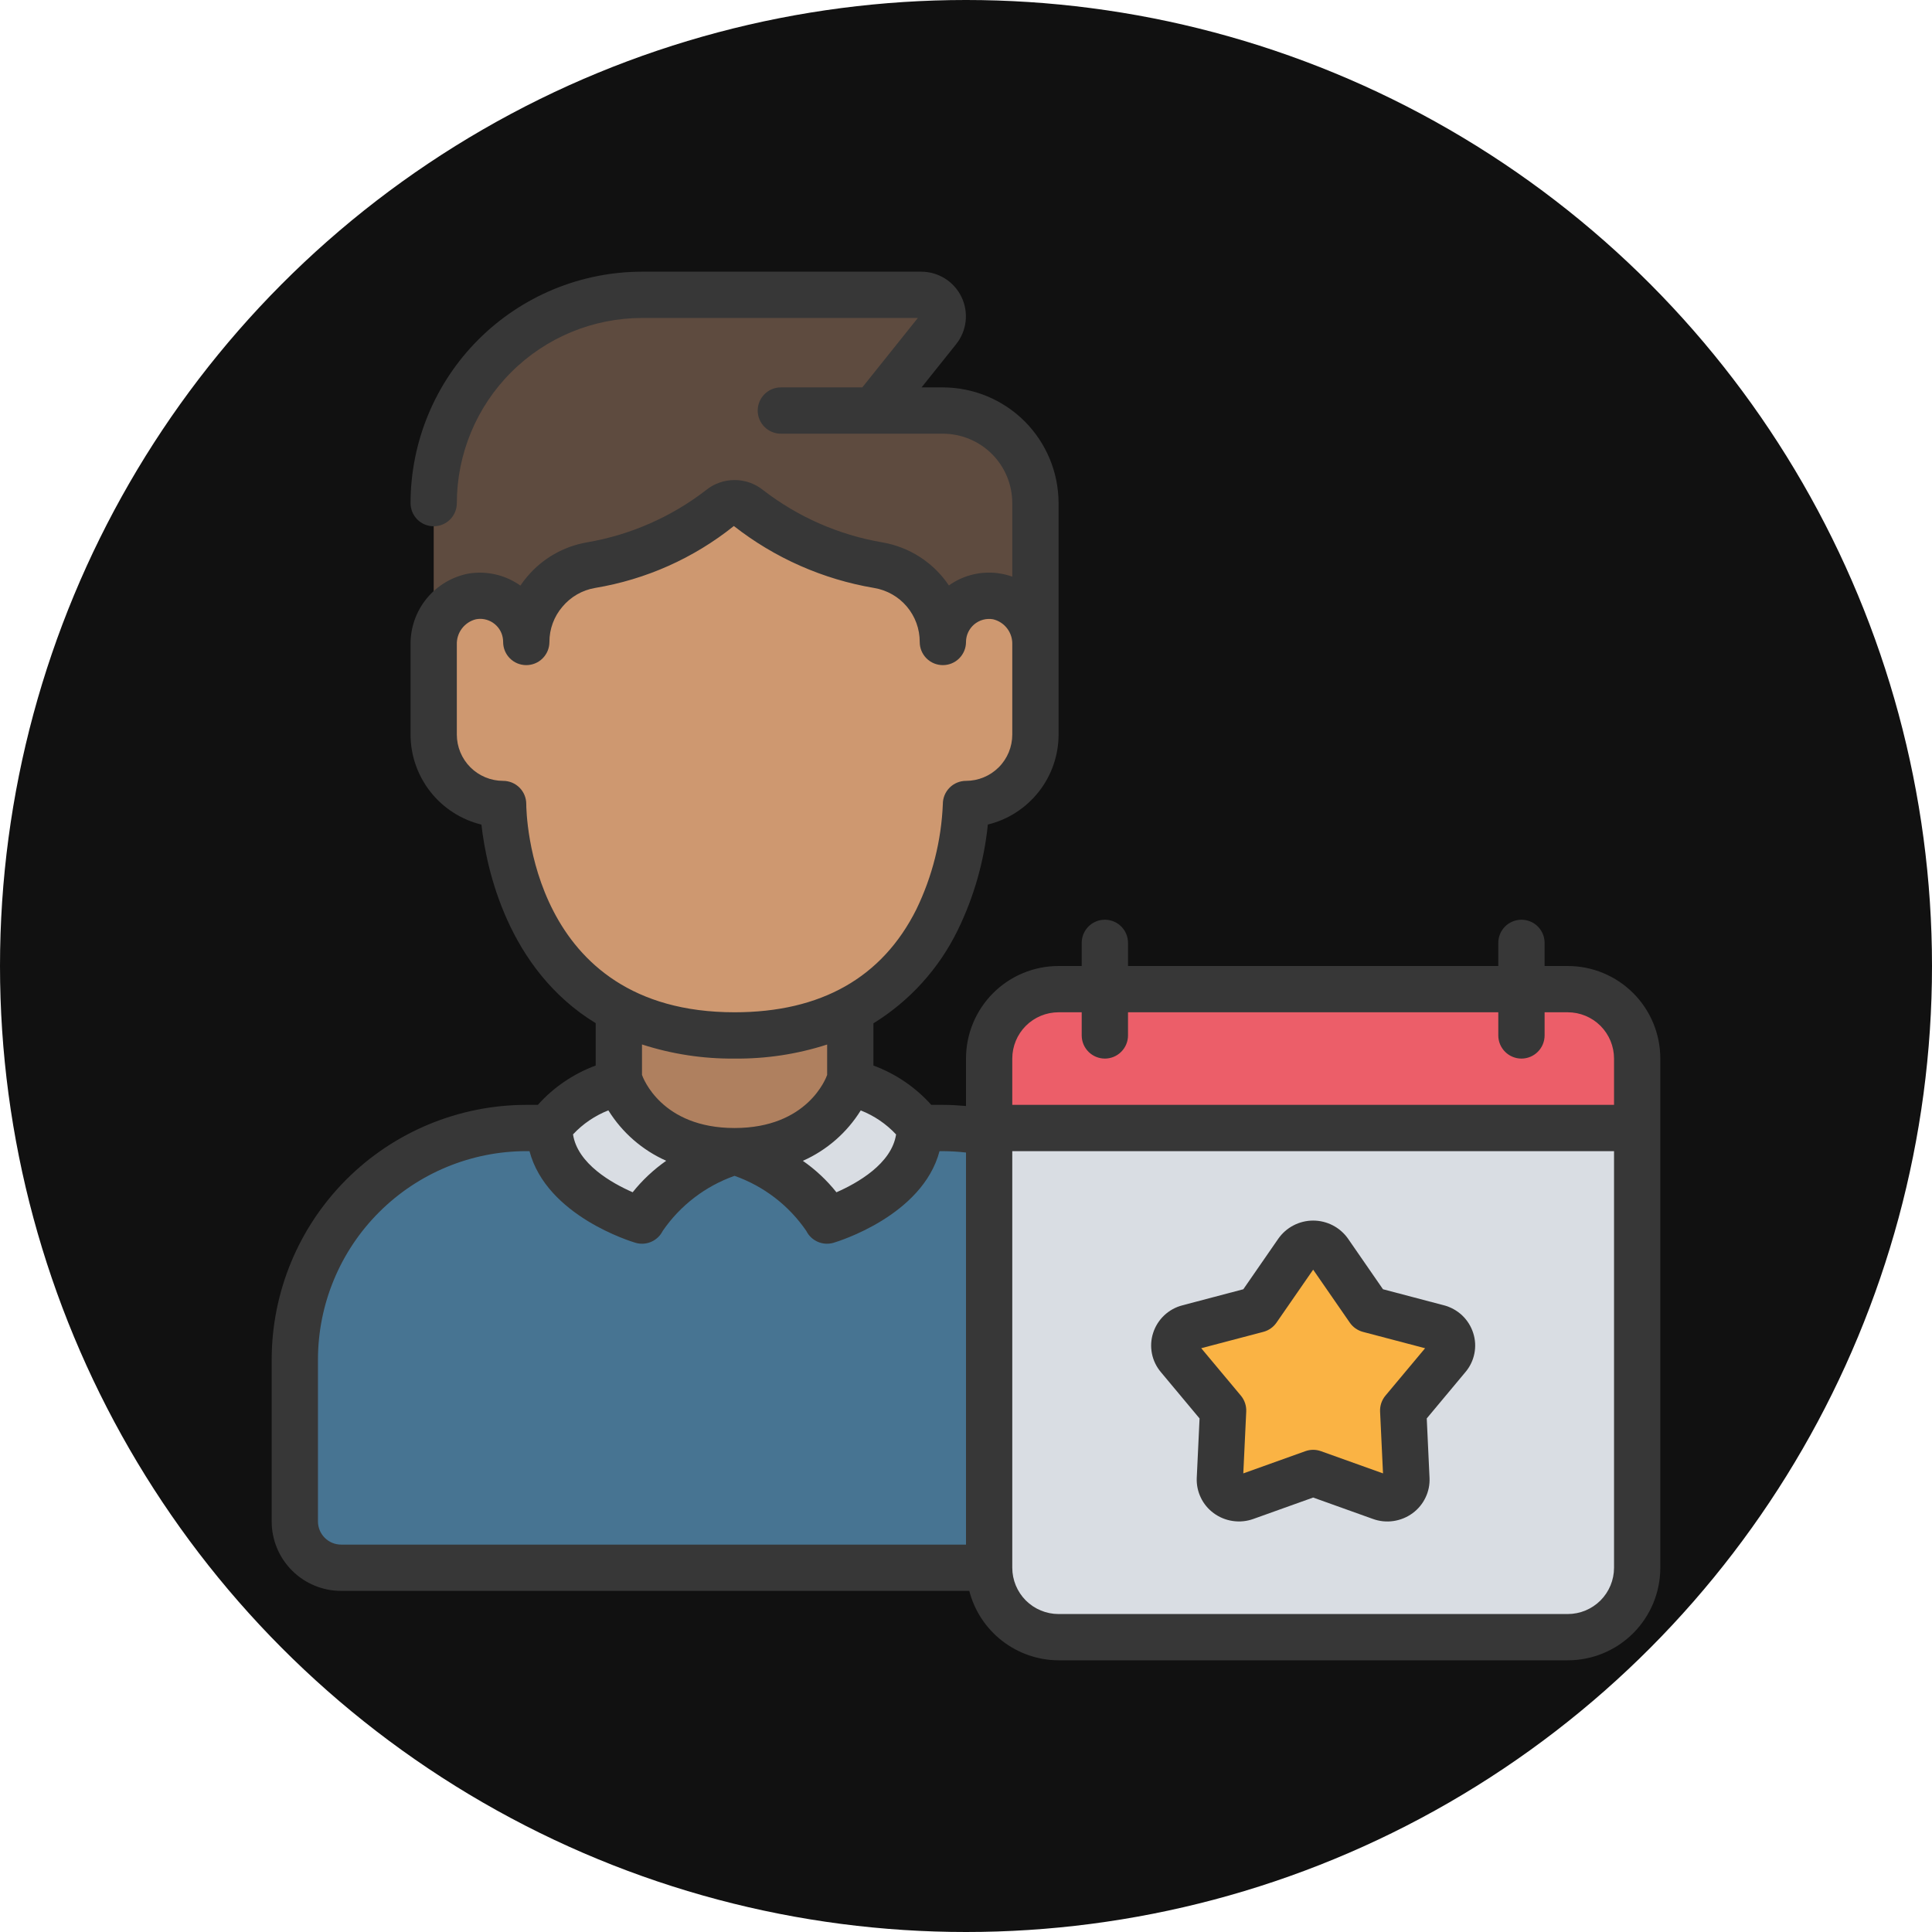 <svg width="64" height="64" viewBox="0 0 64 64" fill="none" xmlns="http://www.w3.org/2000/svg">
<circle cx="32" cy="32" r="32" fill="#111111"/>
<path d="M32.767 37.52L33.533 51.933H11.3C10.894 51.932 10.504 51.77 10.217 51.483C9.93 51.196 9.768 50.806 9.767 50.4V45.033C9.772 43.002 10.582 41.055 12.019 39.619C13.455 38.182 15.402 37.373 17.433 37.367H31.233C31.748 37.367 32.262 37.419 32.767 37.52Z" fill="#477492"/>
<path d="M54.233 37.367V52.7C54.233 53.107 54.072 53.497 53.784 53.784C53.497 54.072 53.107 54.233 52.7 54.233H34.3C33.894 54.232 33.504 54.07 33.217 53.783C32.93 53.496 32.768 53.106 32.767 52.7V37.367L33.533 36.6H53.467L54.233 37.367Z" fill="#D9DDE3"/>
<path d="M54.233 34.3V37.367H32.767V34.3C32.768 33.894 32.93 33.504 33.217 33.217C33.504 32.93 33.894 32.768 34.3 32.767H52.7C53.106 32.768 53.495 32.93 53.783 33.217C54.07 33.504 54.232 33.894 54.233 34.3Z" fill="#EC5E69"/>
<path d="M44.027 41.472L45.34 43.377L47.629 43.98C47.73 44.004 47.823 44.053 47.899 44.123C47.975 44.192 48.032 44.28 48.065 44.378C48.097 44.476 48.104 44.581 48.085 44.682C48.066 44.784 48.021 44.879 47.955 44.958L46.479 46.721L46.587 48.988C46.589 49.091 46.566 49.193 46.52 49.285C46.473 49.377 46.405 49.457 46.321 49.516C46.236 49.576 46.139 49.614 46.036 49.627C45.934 49.64 45.83 49.628 45.733 49.591L43.5 48.79L41.264 49.591C41.167 49.628 41.063 49.64 40.961 49.627C40.858 49.614 40.761 49.576 40.677 49.516C40.592 49.457 40.524 49.377 40.478 49.285C40.431 49.193 40.408 49.091 40.41 48.988L40.518 46.721L39.042 44.958C38.976 44.879 38.931 44.784 38.912 44.682C38.893 44.581 38.9 44.476 38.932 44.378C38.965 44.28 39.022 44.192 39.098 44.123C39.175 44.053 39.267 44.004 39.368 43.98L41.66 43.377L42.977 41.472C43.036 41.389 43.115 41.321 43.206 41.274C43.298 41.227 43.399 41.203 43.502 41.203C43.604 41.203 43.706 41.227 43.797 41.274C43.888 41.321 43.967 41.389 44.027 41.472Z" fill="#FAB344"/>
<path d="M28.167 32.784V38.133H20.5V32.767L28.167 32.784Z" fill="#AF805F"/>
<path d="M14.367 21.349V16.667C14.367 14.837 15.094 13.082 16.388 11.788C17.682 10.494 19.437 9.767 21.267 9.767H30.517C30.652 9.767 30.783 9.804 30.897 9.876C31.011 9.947 31.102 10.049 31.16 10.17C31.218 10.291 31.241 10.426 31.226 10.56C31.21 10.693 31.158 10.819 31.074 10.924L28.933 13.6H31.233C32.047 13.6 32.827 13.923 33.402 14.498C33.977 15.073 34.3 15.853 34.3 16.667V21.349H14.367Z" fill="#5E4B3F"/>
<path d="M24.334 38.133C24.334 38.133 22.034 38.9 21.267 40.433C21.267 40.433 18.2 39.538 18.2 37.367C18.788 36.613 19.608 36.074 20.533 35.833C20.533 35.833 21.267 38.133 24.334 38.133ZM24.334 38.133C24.334 38.133 26.634 38.9 27.4 40.433C27.4 40.433 30.467 39.538 30.467 37.367C29.879 36.613 29.059 36.074 28.134 35.833C28.134 35.833 27.4 38.133 24.334 38.133Z" fill="#D9DDE3"/>
<path d="M34.3 21.351V24.333C34.3 24.943 34.057 25.528 33.626 25.96C33.195 26.391 32.61 26.633 32 26.633C31.951 27.964 31.625 29.27 31.041 30.467C30.083 32.383 28.166 34.3 24.333 34.3C16.666 34.3 16.666 26.633 16.666 26.633C16.056 26.633 15.472 26.391 15.04 25.96C14.609 25.528 14.367 24.943 14.367 24.333V21.351C14.359 20.977 14.483 20.613 14.717 20.321C14.951 20.03 15.28 19.83 15.647 19.756C15.866 19.72 16.091 19.731 16.306 19.79C16.521 19.849 16.72 19.954 16.89 20.098C17.06 20.241 17.197 20.421 17.29 20.622C17.384 20.824 17.433 21.044 17.433 21.267C17.436 20.658 17.653 20.07 18.045 19.605C18.437 19.14 18.981 18.827 19.58 18.721C21.142 18.456 22.614 17.808 23.866 16.835C23.997 16.727 24.163 16.669 24.333 16.669C24.504 16.669 24.669 16.727 24.801 16.835C26.052 17.808 27.524 18.456 29.087 18.721C29.688 18.822 30.234 19.134 30.627 19.6C31.02 20.066 31.235 20.657 31.233 21.267C31.233 21.044 31.282 20.824 31.376 20.622C31.47 20.421 31.607 20.241 31.776 20.098C31.947 19.954 32.146 19.849 32.36 19.79C32.575 19.731 32.8 19.72 33.02 19.756C33.386 19.83 33.715 20.03 33.949 20.321C34.183 20.613 34.307 20.977 34.3 21.351Z" fill="#CE9870"/>
<path d="M47.828 43.239L45.813 42.708L44.658 41.037C44.528 40.85 44.354 40.698 44.153 40.593C43.951 40.488 43.727 40.433 43.5 40.433C43.273 40.433 43.049 40.488 42.848 40.593C42.646 40.698 42.473 40.85 42.343 41.037L41.187 42.708L39.173 43.239C38.946 43.297 38.737 43.412 38.566 43.573C38.396 43.734 38.269 43.935 38.198 44.159C38.127 44.378 38.114 44.611 38.159 44.837C38.203 45.063 38.305 45.274 38.453 45.45L39.737 46.988L39.644 48.956C39.634 49.182 39.68 49.407 39.778 49.61C39.875 49.814 40.021 49.99 40.203 50.124C40.39 50.262 40.608 50.352 40.839 50.385C41.069 50.419 41.303 50.395 41.522 50.316L43.5 49.608L45.477 50.316C45.696 50.396 45.931 50.42 46.161 50.386C46.391 50.352 46.61 50.263 46.797 50.124C46.979 49.99 47.125 49.813 47.222 49.609C47.32 49.406 47.366 49.181 47.355 48.955L47.263 46.987L48.546 45.45C48.695 45.274 48.796 45.063 48.841 44.837C48.886 44.611 48.873 44.377 48.802 44.158C48.731 43.935 48.604 43.733 48.434 43.572C48.263 43.412 48.055 43.297 47.828 43.239ZM45.894 46.233C45.771 46.381 45.708 46.569 45.717 46.761L45.814 48.808L43.758 48.072C43.591 48.012 43.409 48.012 43.242 48.072L41.186 48.808L41.283 46.761C41.292 46.569 41.229 46.381 41.106 46.233L39.792 44.661L41.852 44.119C42.029 44.072 42.183 43.963 42.287 43.812L43.5 42.059L44.713 43.813C44.816 43.964 44.971 44.072 45.148 44.12L47.208 44.662L45.894 46.233Z" fill="#373737"/>
<path d="M51.933 32H51.167V31.233C51.167 31.03 51.086 30.835 50.942 30.691C50.798 30.547 50.603 30.467 50.4 30.467C50.197 30.467 50.002 30.547 49.858 30.691C49.714 30.835 49.633 31.03 49.633 31.233V32H37.367V31.233C37.367 31.03 37.286 30.835 37.142 30.691C36.998 30.547 36.803 30.467 36.6 30.467C36.397 30.467 36.202 30.547 36.058 30.691C35.914 30.835 35.833 31.03 35.833 31.233V32H35.067C34.253 32 33.473 32.323 32.898 32.898C32.323 33.473 32 34.253 32 35.067V36.638C31.744 36.615 31.488 36.6 31.233 36.6H30.85C30.326 36.016 29.669 35.569 28.933 35.297V33.899C30.139 33.155 31.108 32.083 31.728 30.809C32.263 29.712 32.6 28.529 32.724 27.314C33.392 27.151 33.985 26.768 34.41 26.228C34.835 25.688 35.066 25.02 35.067 24.333V16.667C35.065 15.65 34.661 14.676 33.943 13.957C33.224 13.239 32.25 12.835 31.233 12.833H30.528L31.672 11.403C31.846 11.186 31.955 10.924 31.987 10.647C32.019 10.37 31.971 10.09 31.851 9.839C31.73 9.587 31.541 9.375 31.305 9.227C31.069 9.079 30.796 9 30.517 9H21.267C19.234 9.002 17.285 9.811 15.848 11.248C14.411 12.685 13.602 14.634 13.6 16.667C13.6 16.87 13.681 17.065 13.825 17.209C13.968 17.353 14.163 17.433 14.367 17.433C14.57 17.433 14.765 17.353 14.909 17.209C15.053 17.065 15.133 16.87 15.133 16.667C15.135 15.041 15.782 13.482 16.932 12.332C18.082 11.182 19.641 10.535 21.267 10.533H30.405L28.565 12.833H25.867C25.663 12.833 25.468 12.914 25.325 13.058C25.181 13.202 25.1 13.397 25.1 13.6C25.1 13.803 25.181 13.998 25.325 14.142C25.468 14.286 25.663 14.367 25.867 14.367H31.233C31.843 14.367 32.428 14.609 32.86 15.04C33.291 15.472 33.533 16.057 33.533 16.667V19.103C33.406 19.056 33.274 19.022 33.14 19C32.541 18.9 31.927 19.041 31.433 19.394C31.18 19.017 30.854 18.696 30.473 18.451C30.091 18.205 29.664 18.04 29.217 17.965C27.784 17.719 26.433 17.125 25.282 16.237C25.012 16.019 24.675 15.9 24.328 15.902C23.981 15.903 23.645 16.024 23.377 16.245C22.229 17.128 20.884 17.718 19.457 17.964C18.679 18.095 17.972 18.498 17.464 19.102C17.383 19.197 17.308 19.295 17.238 19.398C16.74 19.045 16.124 18.902 15.522 19C14.977 19.104 14.486 19.397 14.134 19.826C13.783 20.256 13.594 20.796 13.6 21.351V24.333C13.601 25.021 13.833 25.689 14.259 26.23C14.685 26.771 15.28 27.153 15.948 27.316C16.109 28.756 16.808 32.107 19.733 33.894V35.297C18.998 35.569 18.34 36.016 17.817 36.6H17.433C15.197 36.603 13.054 37.492 11.473 39.073C9.892 40.654 9.003 42.797 9 45.033L9 50.4C9 51.01 9.242 51.595 9.674 52.026C10.105 52.458 10.69 52.7 11.3 52.7H32.109C32.278 53.356 32.66 53.938 33.196 54.354C33.731 54.77 34.389 54.998 35.067 55H51.933C52.747 55 53.527 54.677 54.102 54.102C54.677 53.527 55 52.747 55 51.933V35.067C55 34.253 54.677 33.473 54.102 32.898C53.527 32.323 52.747 32 51.933 32ZM35.067 33.533H35.833V34.3C35.833 34.503 35.914 34.698 36.058 34.842C36.202 34.986 36.397 35.067 36.6 35.067C36.803 35.067 36.998 34.986 37.142 34.842C37.286 34.698 37.367 34.503 37.367 34.3V33.533H49.633V34.3C49.633 34.503 49.714 34.698 49.858 34.842C50.002 34.986 50.197 35.067 50.4 35.067C50.603 35.067 50.798 34.986 50.942 34.842C51.086 34.698 51.167 34.503 51.167 34.3V33.533H51.933C52.34 33.533 52.73 33.695 53.018 33.982C53.305 34.27 53.467 34.66 53.467 35.067V36.6H33.533V35.067C33.533 34.66 33.695 34.27 33.982 33.982C34.27 33.695 34.66 33.533 35.067 33.533ZM29.684 37.58C29.535 38.553 28.397 39.194 27.708 39.496C27.39 39.097 27.015 38.746 26.596 38.454C27.388 38.102 28.056 37.52 28.513 36.784C28.958 36.959 29.358 37.231 29.684 37.58ZM17.433 26.633C17.433 26.43 17.353 26.235 17.209 26.091C17.065 25.947 16.87 25.867 16.667 25.867C16.26 25.867 15.87 25.705 15.582 25.418C15.295 25.13 15.133 24.74 15.133 24.333V21.351C15.127 21.16 15.186 20.972 15.302 20.82C15.417 20.668 15.582 20.559 15.767 20.514C15.811 20.506 15.855 20.501 15.9 20.5C16.001 20.499 16.101 20.519 16.194 20.557C16.288 20.595 16.372 20.652 16.444 20.723C16.515 20.794 16.572 20.879 16.61 20.972C16.648 21.066 16.667 21.166 16.667 21.267C16.667 21.47 16.747 21.665 16.891 21.809C17.035 21.953 17.23 22.033 17.433 22.033C17.637 22.033 17.832 21.953 17.975 21.809C18.119 21.665 18.2 21.47 18.2 21.267C18.199 20.838 18.352 20.424 18.631 20.099C18.905 19.77 19.288 19.549 19.71 19.477C21.394 19.198 22.978 18.492 24.31 17.425C25.664 18.485 27.261 19.191 28.957 19.477C29.38 19.548 29.765 19.766 30.041 20.094C30.318 20.422 30.469 20.838 30.467 21.267C30.467 21.47 30.547 21.665 30.691 21.809C30.835 21.953 31.03 22.033 31.233 22.033C31.437 22.033 31.632 21.953 31.775 21.809C31.919 21.665 32 21.47 32 21.267C32 21.155 32.025 21.045 32.072 20.944C32.12 20.843 32.188 20.754 32.273 20.682C32.359 20.611 32.459 20.558 32.566 20.529C32.674 20.5 32.786 20.495 32.896 20.514C33.083 20.559 33.248 20.666 33.364 20.819C33.48 20.971 33.54 21.159 33.533 21.351V24.333C33.533 24.74 33.372 25.13 33.084 25.418C32.797 25.705 32.407 25.867 32 25.867C31.797 25.867 31.602 25.947 31.458 26.091C31.314 26.235 31.233 26.43 31.233 26.633C31.183 27.845 30.884 29.034 30.355 30.125C29.225 32.383 27.198 33.533 24.333 33.533C17.541 33.533 17.433 26.913 17.433 26.633ZM24.333 35.067C25.374 35.078 26.41 34.921 27.4 34.601V35.609C27.368 35.702 26.755 37.367 24.333 37.367C21.912 37.367 21.3 35.703 21.267 35.608V34.599C22.257 34.919 23.293 35.077 24.333 35.067ZM20.153 36.782C20.61 37.518 21.278 38.1 22.069 38.452C21.651 38.745 21.276 39.096 20.958 39.495C20.268 39.193 19.131 38.553 18.982 37.578C19.308 37.229 19.708 36.957 20.153 36.782ZM10.533 50.4V45.033C10.535 43.204 11.263 41.45 12.556 40.157C13.85 38.863 15.604 38.135 17.433 38.133H17.54C18.107 40.28 20.919 41.13 21.052 41.169C21.224 41.22 21.409 41.208 21.574 41.136C21.738 41.064 21.873 40.937 21.953 40.776C22.533 39.931 23.367 39.292 24.333 38.951C25.299 39.292 26.132 39.931 26.71 40.776C26.79 40.937 26.924 41.064 27.089 41.136C27.254 41.208 27.438 41.22 27.611 41.169C27.744 41.13 30.556 40.278 31.123 38.133H31.233C31.489 38.135 31.745 38.15 32 38.179V51.167H11.3C11.097 51.167 10.902 51.086 10.758 50.942C10.614 50.798 10.533 50.603 10.533 50.4ZM51.933 53.467H35.067C34.66 53.467 34.27 53.305 33.982 53.018C33.695 52.73 33.533 52.34 33.533 51.933V38.133H53.467V51.933C53.467 52.34 53.305 52.73 53.018 53.018C52.73 53.305 52.34 53.467 51.933 53.467Z" fill="#373737"/>
</svg>
